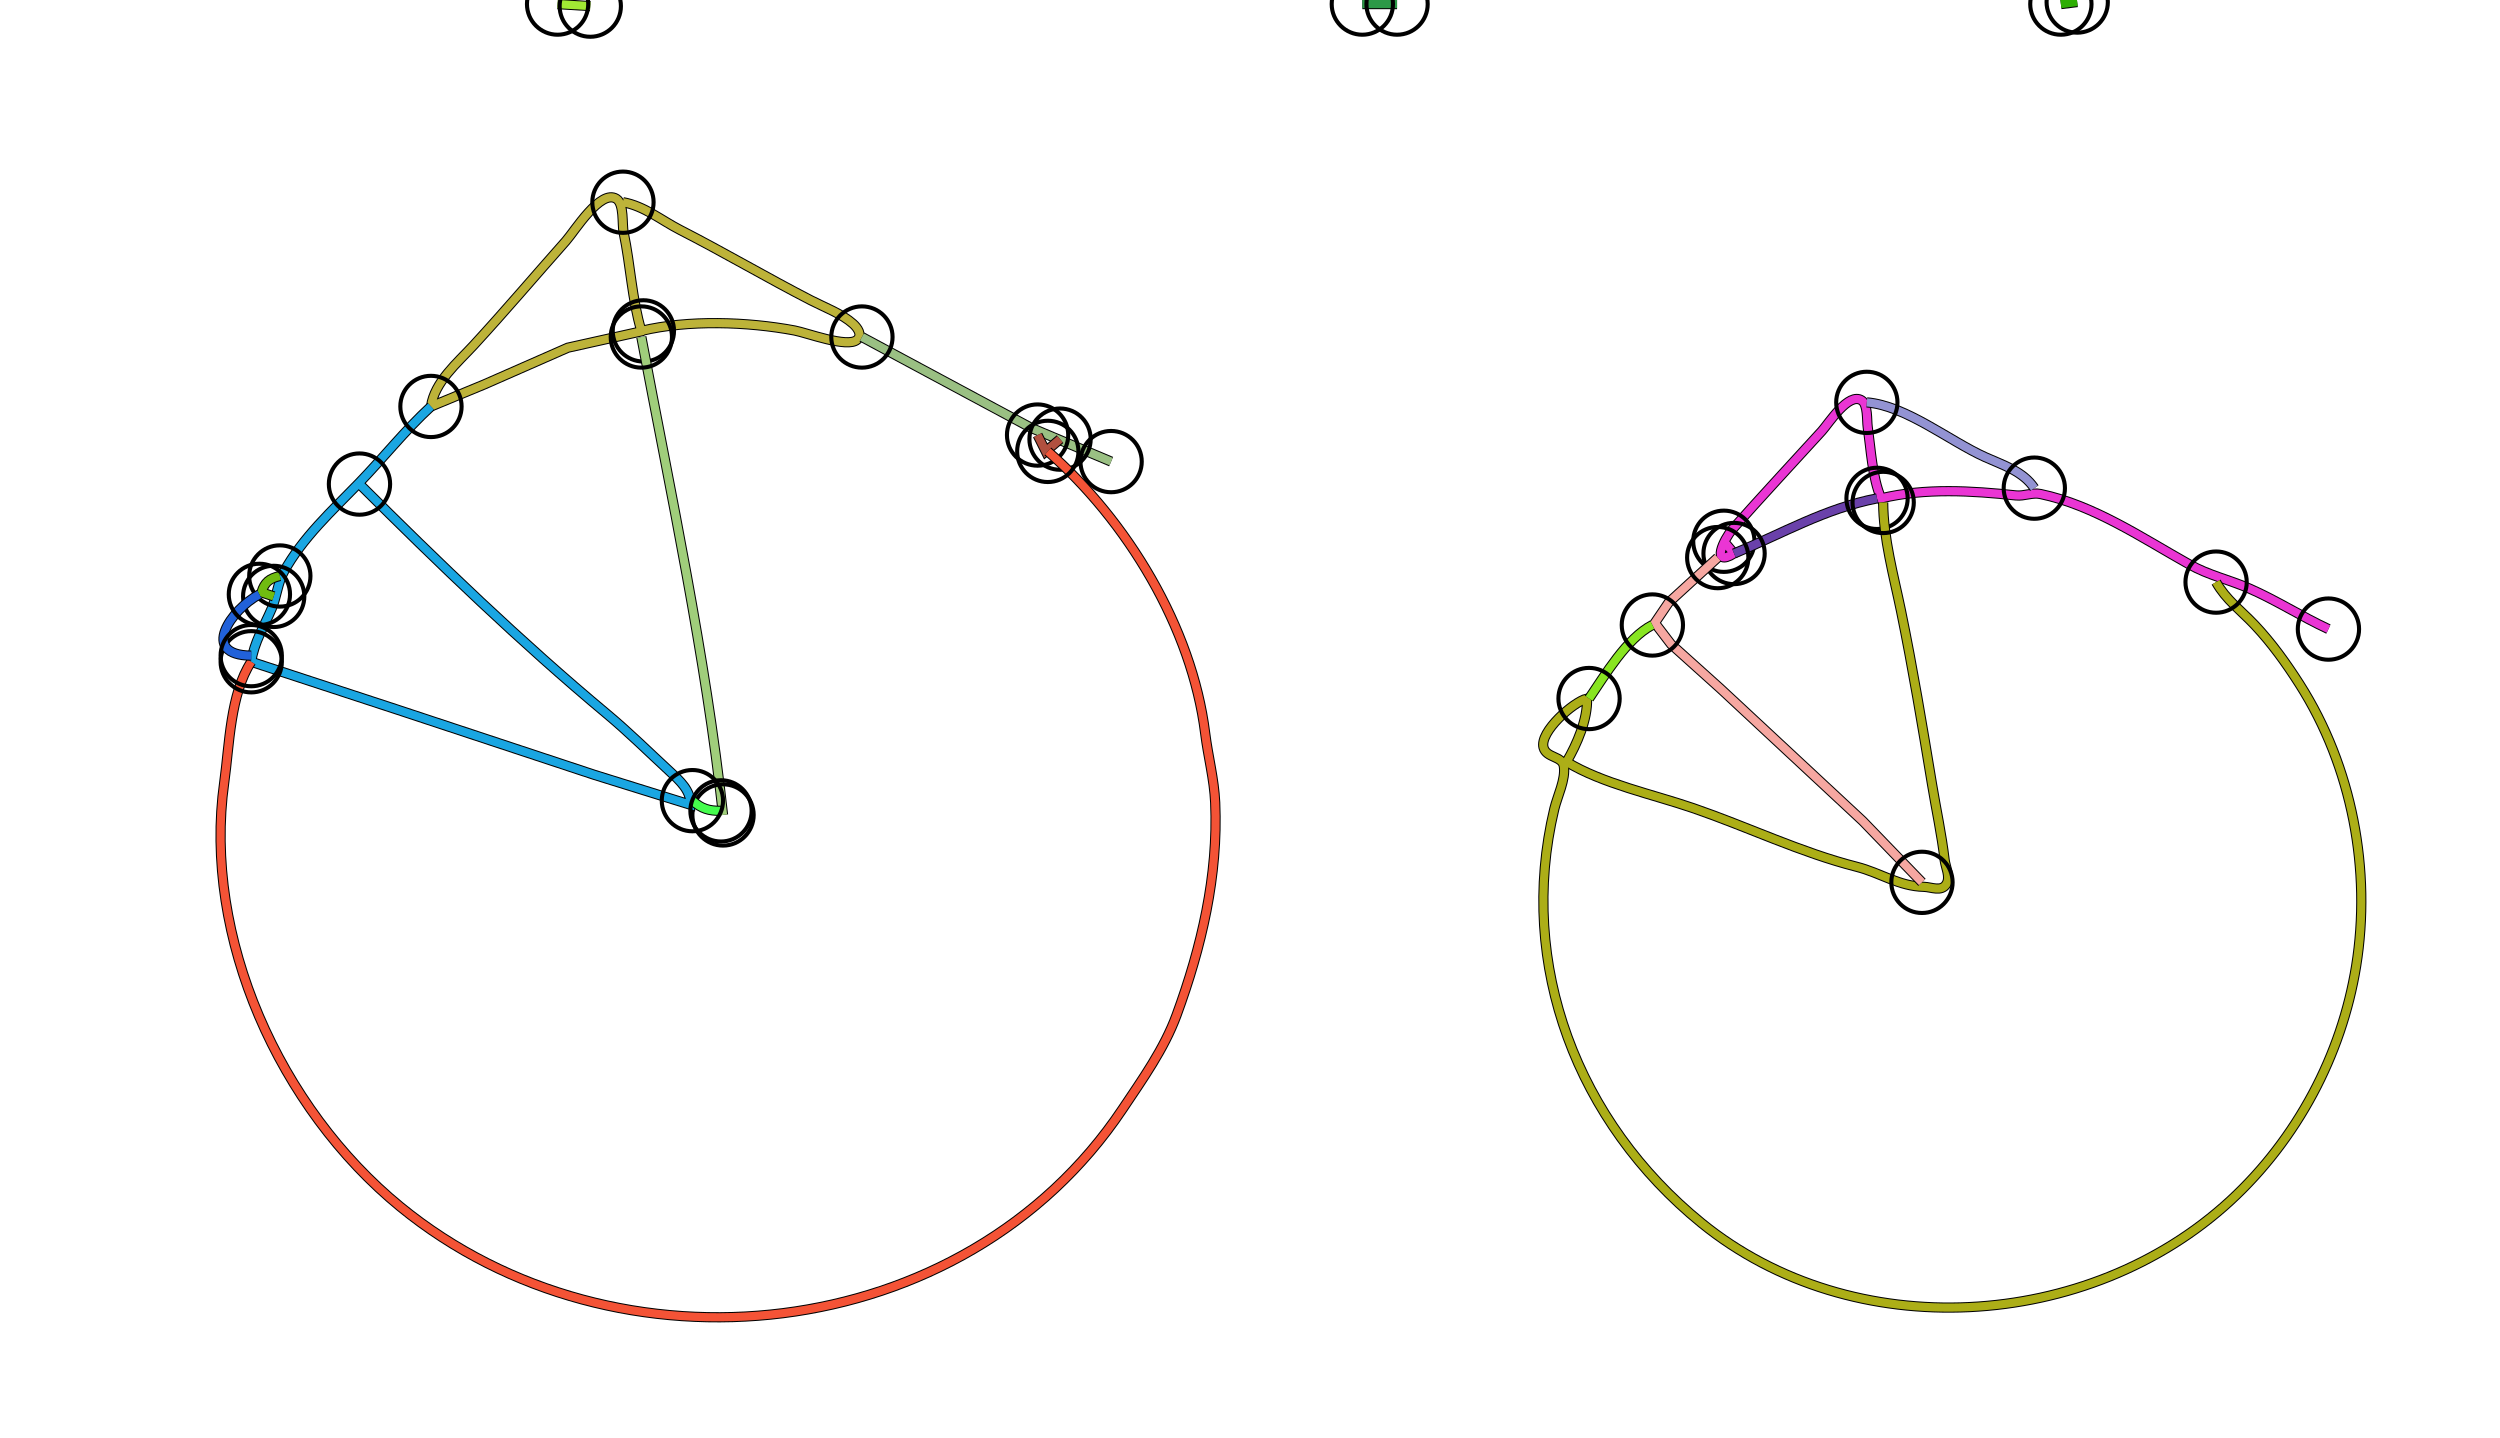 <?xml version="1.0" standalone="yes"?>
<svg width="1224" height="704">
<path style="stroke:#000000;fill:none;stroke-width:5" d="M"/>
<path style="stroke:#04B13F;fill:none;stroke-width:4" d="M"/>
<path style="stroke:#000000;fill:none;stroke-width:5" d="M1017 1L1009 2"/>
<path style="stroke:#2DAE03;fill:none;stroke-width:4" d="M1017 1L1009 2"/>
<circle stroke="#000000" fill="none" stroke-width="2" r="15" cx="1017" cy="1"/>
<circle stroke="#000000" fill="none" stroke-width="2" r="15" cx="1009" cy="2"/>
<path style="stroke:#000000;fill:none;stroke-width:5" d="M273 2L289 3"/>
<path style="stroke:#A1E934;fill:none;stroke-width:4" d="M273 2L289 3"/>
<circle stroke="#000000" fill="none" stroke-width="2" r="15" cx="273" cy="2"/>
<circle stroke="#000000" fill="none" stroke-width="2" r="15" cx="289" cy="3"/>
<path style="stroke:#000000;fill:none;stroke-width:5" d="M667 2L684 2"/>
<path style="stroke:#2C9947;fill:none;stroke-width:4" d="M667 2L684 2"/>
<circle stroke="#000000" fill="none" stroke-width="2" r="15" cx="667" cy="2"/>
<circle stroke="#000000" fill="none" stroke-width="2" r="15" cx="684" cy="2"/>
<path style="stroke:#000000;fill:none;stroke-width:5" d="M315 162L278 170.238L237 188.258L211 199C212.784 186.932 223.978 177.617 231.914 169C247.29 152.305 261.978 134.98 277.05 118C281.343 113.164 294.004 92.512 301.762 97.333C305.687 99.772 304.474 109.8 305.36 114C308.677 129.721 309.412 146.623 314 162C337.127 156.494 365.732 157.464 389 161.804C395.008 162.925 414.907 170.509 419.624 166.357C422.392 163.921 419.756 160.401 417.694 158.557C412.156 153.603 403.589 150.421 397 147.028C375.45 135.93 354.565 123.617 333 112.578C323.801 107.869 315.43 100.859 305 99"/>
<path style="stroke:#BDB339;fill:none;stroke-width:4" d="M315 162L278 170.238L237 188.258L211 199C212.784 186.932 223.978 177.617 231.914 169C247.29 152.305 261.978 134.98 277.05 118C281.343 113.164 294.004 92.512 301.762 97.333C305.687 99.772 304.474 109.8 305.36 114C308.677 129.721 309.412 146.623 314 162C337.127 156.494 365.732 157.464 389 161.804C395.008 162.925 414.907 170.509 419.624 166.357C422.392 163.921 419.756 160.401 417.694 158.557C412.156 153.603 403.589 150.421 397 147.028C375.45 135.93 354.565 123.617 333 112.578C323.801 107.869 315.43 100.859 305 99"/>
<circle stroke="#000000" fill="none" stroke-width="2" r="15" cx="315" cy="162"/>
<circle stroke="#000000" fill="none" stroke-width="2" r="15" cx="305" cy="99"/>
<path style="stroke:#000000;fill:none;stroke-width:5" d="M314 165C328.57 242.33 345.403 320.88 354 399"/>
<path style="stroke:#A0CE7B;fill:none;stroke-width:4" d="M314 165C328.57 242.33 345.403 320.88 354 399"/>
<circle stroke="#000000" fill="none" stroke-width="2" r="15" cx="314" cy="165"/>
<circle stroke="#000000" fill="none" stroke-width="2" r="15" cx="354" cy="399"/>
<path style="stroke:#000000;fill:none;stroke-width:5" d="M422 165L505 209.566L544 226"/>
<path style="stroke:#9AC083;fill:none;stroke-width:4" d="M422 165L505 209.566L544 226"/>
<circle stroke="#000000" fill="none" stroke-width="2" r="15" cx="422" cy="165"/>
<circle stroke="#000000" fill="none" stroke-width="2" r="15" cx="544" cy="226"/>
<path style="stroke:#000000;fill:none;stroke-width:5" d="M844 265L849 271C837.325 278.039 844.1 263.749 848.166 259.17C862.566 242.952 877.385 227.025 892 211C895.311 207.369 905.027 191.794 911.516 196.072C914.566 198.082 913.97 205.78 914.424 209C915.997 220.16 916.628 233.639 921 244C942.609 238.841 965.165 240.253 987 242.559C991.149 242.998 994.884 241.003 999 241.862C1025.32 247.356 1048.93 263.493 1072 276.384C1081.53 281.707 1091.18 283.745 1101 288.01C1114.37 293.815 1126.78 301.855 1140 308"/>
<path style="stroke:#EA35D4;fill:none;stroke-width:4" d="M844 265L849 271C837.325 278.039 844.1 263.749 848.166 259.17C862.566 242.952 877.385 227.025 892 211C895.311 207.369 905.027 191.794 911.516 196.072C914.566 198.082 913.97 205.78 914.424 209C915.997 220.16 916.628 233.639 921 244C942.609 238.841 965.165 240.253 987 242.559C991.149 242.998 994.884 241.003 999 241.862C1025.32 247.356 1048.93 263.493 1072 276.384C1081.53 281.707 1091.18 283.745 1101 288.01C1114.37 293.815 1126.78 301.855 1140 308"/>
<circle stroke="#000000" fill="none" stroke-width="2" r="15" cx="844" cy="265"/>
<circle stroke="#000000" fill="none" stroke-width="2" r="15" cx="1140" cy="308"/>
<path style="stroke:#000000;fill:none;stroke-width:5" d="M914 197C933.382 198.705 954.394 215.912 972 223.829C980.72 227.751 990.5 230.743 996 239"/>
<path style="stroke:#9393D3;fill:none;stroke-width:4" d="M914 197C933.382 198.705 954.394 215.912 972 223.829C980.72 227.751 990.5 230.743 996 239"/>
<circle stroke="#000000" fill="none" stroke-width="2" r="15" cx="914" cy="197"/>
<circle stroke="#000000" fill="none" stroke-width="2" r="15" cx="996" cy="239"/>
<path style="stroke:#000000;fill:none;stroke-width:5" d="M211 199C198.137 210.848 187.625 224.237 175.61 236.625C162.6 250.039 148.098 263.263 138.934 280C135.975 285.406 135.446 292.27 133.014 298C129.277 306.803 124.429 314.289 123 324L195 347.6L291 379.366L338 394C338.38 387.112 332.71 382.095 327.961 377.715C317.681 368.232 307.752 358.399 297 349.435C255.259 314.638 214.497 275.391 176 237"/>
<path style="stroke:#1AA6E2;fill:none;stroke-width:4" d="M211 199C198.137 210.848 187.625 224.237 175.61 236.625C162.6 250.039 148.098 263.263 138.934 280C135.975 285.406 135.446 292.27 133.014 298C129.277 306.803 124.429 314.289 123 324L195 347.6L291 379.366L338 394C338.38 387.112 332.71 382.095 327.961 377.715C317.681 368.232 307.752 358.399 297 349.435C255.259 314.638 214.497 275.391 176 237"/>
<circle stroke="#000000" fill="none" stroke-width="2" r="15" cx="211" cy="199"/>
<circle stroke="#000000" fill="none" stroke-width="2" r="15" cx="176" cy="237"/>
<path style="stroke:#000000;fill:none;stroke-width:5" d="M508 213L512 221L519 215"/>
<path style="stroke:#B1503F;fill:none;stroke-width:4" d="M508 213L512 221L519 215"/>
<circle stroke="#000000" fill="none" stroke-width="2" r="15" cx="508" cy="213"/>
<circle stroke="#000000" fill="none" stroke-width="2" r="15" cx="519" cy="215"/>
<path style="stroke:#000000;fill:none;stroke-width:5" d="M513 221C551.792 254.89 583.604 307.216 590.054 359C591.47 370.368 594.456 381.47 594.961 393C596.523 428.673 588.265 463.739 576.047 497C569.975 513.531 559.316 528.468 549.591 543C471.852 659.16 301.912 677.388 196 590.83C137.101 542.694 99.076 459.228 109.791 383C112.348 364.809 112.672 339.753 123 324"/>
<path style="stroke:#F45336;fill:none;stroke-width:4" d="M513 221C551.792 254.89 583.604 307.216 590.054 359C591.47 370.368 594.456 381.47 594.961 393C596.523 428.673 588.265 463.739 576.047 497C569.975 513.531 559.316 528.468 549.591 543C471.852 659.16 301.912 677.388 196 590.83C137.101 542.694 99.076 459.228 109.791 383C112.348 364.809 112.672 339.753 123 324"/>
<circle stroke="#000000" fill="none" stroke-width="2" r="15" cx="513" cy="221"/>
<circle stroke="#000000" fill="none" stroke-width="2" r="15" cx="123" cy="324"/>
<path style="stroke:#000000;fill:none;stroke-width:5" d="M849 271C872.657 261.245 893.313 248.999 919 244"/>
<path style="stroke:#6A41AA;fill:none;stroke-width:4" d="M849 271C872.657 261.245 893.313 248.999 919 244"/>
<circle stroke="#000000" fill="none" stroke-width="2" r="15" cx="849" cy="271"/>
<circle stroke="#000000" fill="none" stroke-width="2" r="15" cx="919" cy="244"/>
<path style="stroke:#000000;fill:none;stroke-width:5" d="M922 246C922.048 263.476 927.198 281.927 930.714 299C936.513 327.156 941.223 355.592 945.92 384C947.964 396.368 950.625 408.535 952.089 421C952.518 424.645 955.094 429.316 952.968 432.812C950.559 436.776 945.577 434.283 942 434.201C929.635 433.918 920.699 427.346 909 424.372C881.735 417.442 855.623 404.812 829 395.671C809.581 389.003 784.383 383.66 767 373C772.06 364.35 777.375 352.166 777 342C770.35 343.604 753.644 358.288 755.712 365.981C757.117 371.205 764.845 370.053 765.651 375.109C766.674 381.52 762.477 389.829 761 396C742.628 472.744 772.648 549.657 833 598.739C907.202 659.085 1022.48 651.933 1091.99 587.829C1124.55 557.795 1146.47 516.697 1153.56 473C1161.16 426.132 1151.63 375.392 1125.88 335C1119.39 324.829 1112.21 314.806 1103.91 306.004C1097.22 298.903 1089.86 293.664 1085 285"/>
<path style="stroke:#ACAE17;fill:none;stroke-width:4" d="M922 246C922.048 263.476 927.198 281.927 930.714 299C936.513 327.156 941.223 355.592 945.92 384C947.964 396.368 950.625 408.535 952.089 421C952.518 424.645 955.094 429.316 952.968 432.812C950.559 436.776 945.577 434.283 942 434.201C929.635 433.918 920.699 427.346 909 424.372C881.735 417.442 855.623 404.812 829 395.671C809.581 389.003 784.383 383.66 767 373C772.06 364.35 777.375 352.166 777 342C770.35 343.604 753.644 358.288 755.712 365.981C757.117 371.205 764.845 370.053 765.651 375.109C766.674 381.52 762.477 389.829 761 396C742.628 472.744 772.648 549.657 833 598.739C907.202 659.085 1022.48 651.933 1091.99 587.829C1124.55 557.795 1146.47 516.697 1153.56 473C1161.16 426.132 1151.63 375.392 1125.88 335C1119.39 324.829 1112.21 314.806 1103.91 306.004C1097.22 298.903 1089.86 293.664 1085 285"/>
<circle stroke="#000000" fill="none" stroke-width="2" r="15" cx="922" cy="246"/>
<circle stroke="#000000" fill="none" stroke-width="2" r="15" cx="1085" cy="285"/>
<path style="stroke:#000000;fill:none;stroke-width:5" d="M841 273L817.004 294.965L810.198 305L818.17 315.439L842.424 337.245L912 401.985L941 432"/>
<path style="stroke:#F6A7A1;fill:none;stroke-width:4" d="M841 273L817.004 294.965L810.198 305L818.17 315.439L842.424 337.245L912 401.985L941 432"/>
<circle stroke="#000000" fill="none" stroke-width="2" r="15" cx="841" cy="273"/>
<circle stroke="#000000" fill="none" stroke-width="2" r="15" cx="941" cy="432"/>
<path style="stroke:#000000;fill:none;stroke-width:5" d="M134 292L128 290C129.619 284.959 131.893 283.232 137 282"/>
<path style="stroke:#70BC10;fill:none;stroke-width:4" d="M134 292L128 290C129.619 284.959 131.893 283.232 137 282"/>
<circle stroke="#000000" fill="none" stroke-width="2" r="15" cx="134" cy="292"/>
<circle stroke="#000000" fill="none" stroke-width="2" r="15" cx="137" cy="282"/>
<path style="stroke:#000000;fill:none;stroke-width:5" d="M123 321C97.507 320.786 113.169 298.326 127 291"/>
<path style="stroke:#2161D9;fill:none;stroke-width:4" d="M123 321C97.507 320.786 113.169 298.326 127 291"/>
<circle stroke="#000000" fill="none" stroke-width="2" r="15" cx="123" cy="321"/>
<circle stroke="#000000" fill="none" stroke-width="2" r="15" cx="127" cy="291"/>
<path style="stroke:#000000;fill:none;stroke-width:5" d="M778 342C785.892 330.434 796.408 312.551 809 306"/>
<path style="stroke:#88E521;fill:none;stroke-width:4" d="M778 342C785.892 330.434 796.408 312.551 809 306"/>
<circle stroke="#000000" fill="none" stroke-width="2" r="15" cx="778" cy="342"/>
<circle stroke="#000000" fill="none" stroke-width="2" r="15" cx="809" cy="306"/>
<path style="stroke:#000000;fill:none;stroke-width:5" d="M339 392C343.541 396.036 347.025 396.983 353 397"/>
<path style="stroke:#45FC4D;fill:none;stroke-width:4" d="M339 392C343.541 396.036 347.025 396.983 353 397"/>
<circle stroke="#000000" fill="none" stroke-width="2" r="15" cx="339" cy="392"/>
<circle stroke="#000000" fill="none" stroke-width="2" r="15" cx="353" cy="397"/>
</svg>